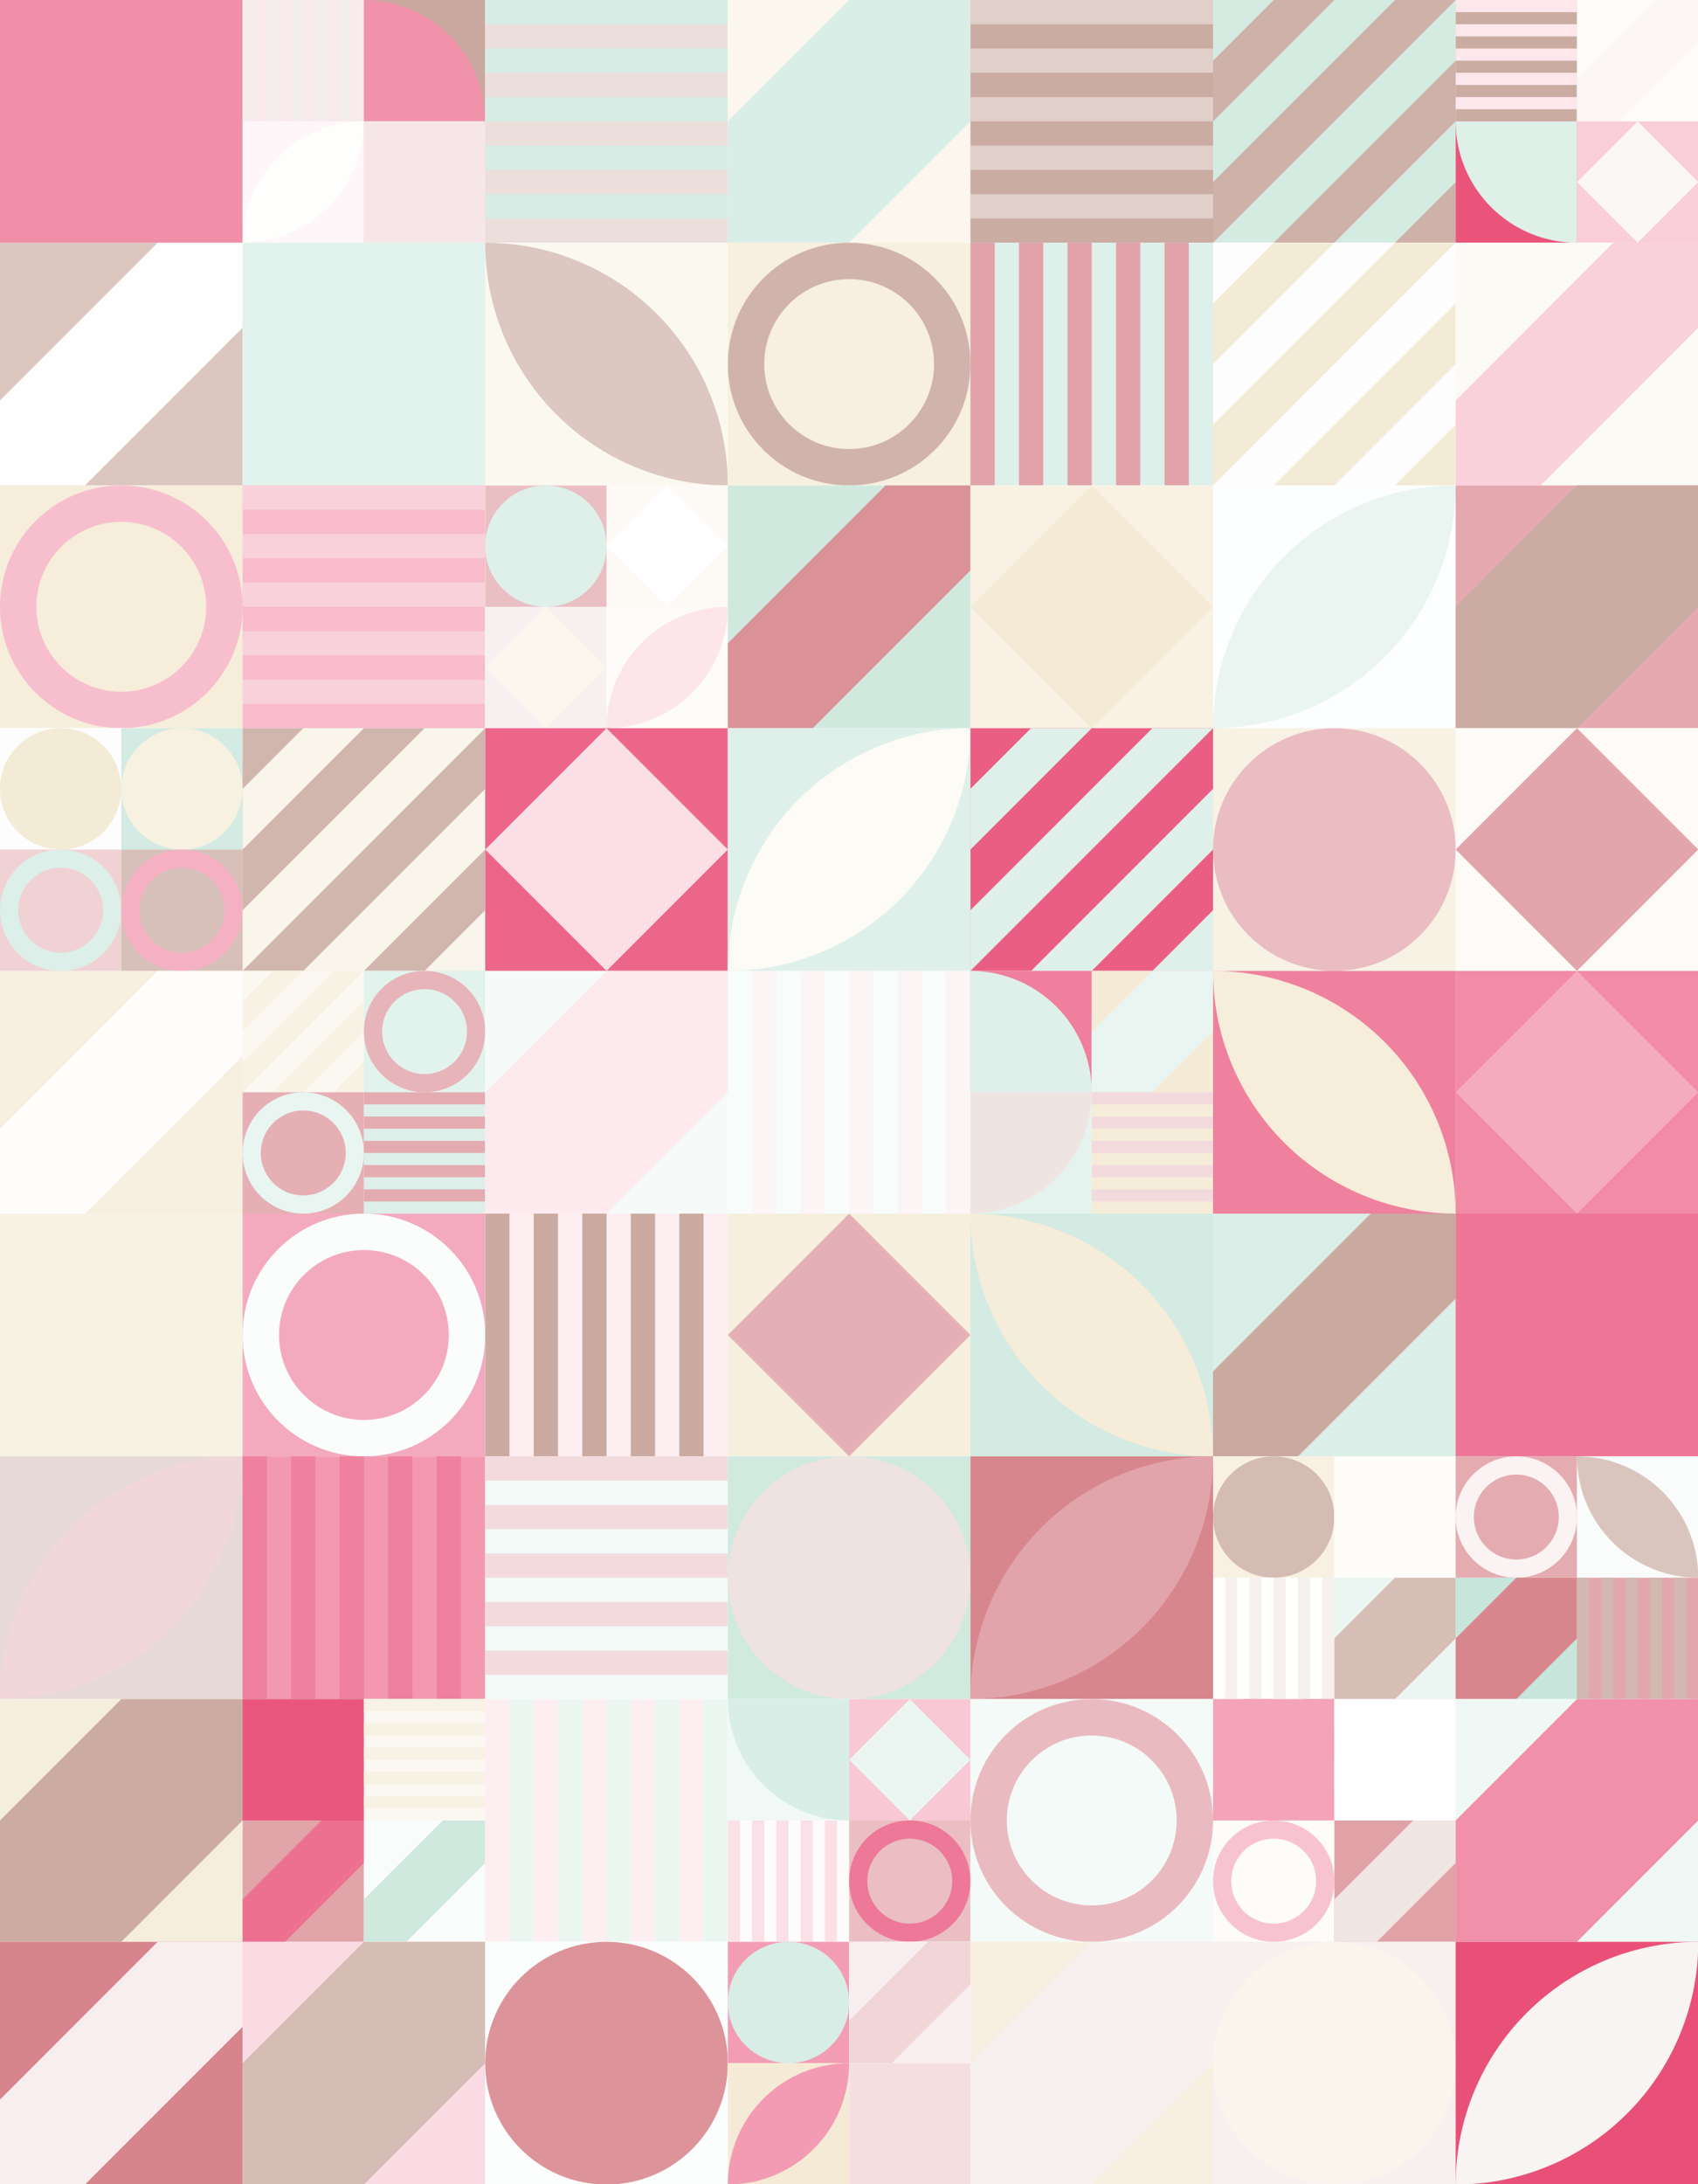 <?xml version="1.0" standalone="no"?><svg xmlns:xlink="http://www.w3.org/1999/xlink" xmlns="http://www.w3.org/2000/svg" viewBox="0 0 1000 1285.714" preserveAspectRatio="xMaxYMax slice"><rect x="0" y="0" width="1000" height="1285.714" fill="#333333" stroke="none"/><g transform="scale(1.786)"><rect x="0" y="0" width="560" height="720" fill="#ffffff"/><rect x="0" y="0" width="80" height="80" fill="#fbf8f1"/><rect x="0" y="0" width="80" height="80" fill="#f18ea8"/><rect x="80" y="0" width="80" height="80" fill="#ffffff"/><rect x="80" y="0" width="40" height="40" fill="#f8e9ea"/><g transform="translate(80,0) scale(2) rotate(0)"><rect width="2" height="20" fill="#f3edeb"/><rect x="4" width="2" height="20" fill="#f3edeb"/><rect x="8" width="2" height="20" fill="#f3edeb"/><rect x="12" width="2" height="20" fill="#f3edeb"/><rect x="16" width="2" height="20" fill="#f3edeb"/></g><rect x="120" y="0" width="40" height="40" fill="#c9a99f"/><path d="M 120 0 A 40 40 0 0 1 160 40 L 120 40" fill="#f192ab"/><rect x="80" y="40" width="40" height="40" fill="#fef6f8"/><path d="M 80 80 A 40 40 0 0 1  120 40 L 80 80 A 40 40 0 0 0 120 40" fill="#fefefc"/><rect x="120" y="40" width="40" height="40" fill="#ddc8c2"/><rect x="120" y="40" width="40" height="40" fill="#f7e6e8"/><rect x="160" y="0" width="80" height="80" fill="#ebdedb"/><g transform="translate(160,0) scale(4) rotate(0)"><rect width="20" height="2" fill="#d6ece4"/><rect y="4" width="20" height="2" fill="#d6ece4"/><rect y="8" width="20" height="2" fill="#d6ece4"/><rect y="12" width="20" height="2" fill="#d6ece4"/><rect y="16" width="20" height="2" fill="#d6ece4"/></g><rect x="240" y="0" width="80" height="80" fill="#fbf7ee"/><g transform="translate(240,0) scale(4) rotate(0)"><path d="M10 0H20V10L10 20H0V10L10 0Z" fill="#d9eee6"/></g><rect x="320" y="0" width="80" height="80" fill="#cbaca3"/><g transform="translate(320,0) scale(4) rotate(0)"><rect width="20" height="2" fill="#e1cfc9"/><rect y="4" width="20" height="2" fill="#e1cfc9"/><rect y="8" width="20" height="2" fill="#e1cfc9"/><rect y="12" width="20" height="2" fill="#e1cfc9"/><rect y="16" width="20" height="2" fill="#e1cfc9"/></g><rect x="400" y="0" width="80" height="80" fill="#d4ebe2"/><g transform="translate(400,0) scale(4) rotate(0)"><path d="M5 0H10L5 5L0 10V5L5 0Z" fill="#ceb1a9"/><path d="M20 15V20H15L20 15Z" fill="#ceb1a9"/><path d="M20 5V10L15 15L10 20H5L20 5Z" fill="#ceb1a9"/><path d="M15 0H20L5 15L0 20V15L15 0Z" fill="#ceb1a9"/></g><rect x="480" y="0" width="80" height="80" fill="#ffffff"/><rect x="480" y="0" width="40" height="40" fill="#cbaca2"/><g transform="translate(480,0) scale(2) rotate(0)"><rect width="20" height="2" fill="#fce7ed"/><rect y="4" width="20" height="2" fill="#fce7ed"/><rect y="8" width="20" height="2" fill="#fce7ed"/><rect y="12" width="20" height="2" fill="#fce7ed"/><rect y="16" width="20" height="2" fill="#fce7ed"/></g><rect x="520" y="0" width="40" height="40" fill="#fefdfa"/><g transform="translate(520,0) scale(2) rotate(0)"><path d="M13 0H20V7L7 20H0V13L13 0Z" fill="#fcf6f6"/></g><rect x="480" y="40" width="40" height="40" fill="#ea547b"/><path d="M 480 40 A 40 40 0 0 0 520 80 L 520 40" fill="#dff0e9"/><rect x="520" y="40" width="40" height="40" fill="#f9ced9"/><g transform="translate(520,40) scale(2) rotate(0)"><path d="M10 0L20 10L10 20L0 10L10 0Z" fill="#faf7f6"/></g><rect x="0" y="80" width="80" height="80" fill="#dbc6c0"/><g transform="translate(0,80) scale(4) rotate(0)"><path d="M13 0H20V7L7 20H0V13L13 0Z" fill="#fffefe"/></g><rect x="80" y="80" width="80" height="80" fill="#fbf7ee"/><rect x="80" y="80" width="80" height="80" fill="#e2f2ec"/><rect x="160" y="80" width="80" height="80" fill="#fbf8f0"/><path d="M 160 80 A 80 80 0 0 1  240 160 L 160 80 A 80 80 0 0 0 240 160" fill="#dcc7c1"/><rect x="240" y="80" width="80" height="80" fill="#f7efdf"/><g transform="translate(240,80) scale(4) rotate(0)"><path fill-rule="evenodd" clip-rule="evenodd" d="M10 20C15.523 20 20 15.523 20 10C20 4.477 15.523 0 10 0C4.477 0 0 4.477 0 10C0 15.523 4.477 20 10 20ZM10 17C13.866 17 17 13.866 17 10C17 6.134 13.866 3 10 3C6.134 3 3 6.134 3 10C3 13.866 6.134 17 10 17Z" fill="#d0b4ac"/></g><rect x="320" y="80" width="80" height="80" fill="#ddf0e9"/><g transform="translate(320,80) scale(4) rotate(0)"><rect width="2" height="20" fill="#e1a3a9"/><rect x="4" width="2" height="20" fill="#e1a3a9"/><rect x="8" width="2" height="20" fill="#e1a3a9"/><rect x="12" width="2" height="20" fill="#e1a3a9"/><rect x="16" width="2" height="20" fill="#e1a3a9"/></g><rect x="400" y="80" width="80" height="80" fill="#fefdfd"/><g transform="translate(400,80) scale(4) rotate(0)"><path d="M5 0H10L5 5L0 10V5L5 0Z" fill="#f4ebd6"/><path d="M20 15V20H15L20 15Z" fill="#f4ebd6"/><path d="M20 5V10L15 15L10 20H5L20 5Z" fill="#f4ebd6"/><path d="M15 0H20L5 15L0 20V15L15 0Z" fill="#f4ebd6"/></g><rect x="480" y="80" width="80" height="80" fill="#fcfaf5"/><g transform="translate(480,80) scale(4) rotate(0)"><path d="M13 0H20V7L7 20H0V13L13 0Z" fill="#f9d0db"/></g><rect x="0" y="160" width="80" height="80" fill="#f6eddb"/><g transform="translate(0,160) scale(4) rotate(0)"><path fill-rule="evenodd" clip-rule="evenodd" d="M10 20C15.523 20 20 15.523 20 10C20 4.477 15.523 0 10 0C4.477 0 0 4.477 0 10C0 15.523 4.477 20 10 20ZM10 17C13.866 17 17 13.866 17 10C17 6.134 13.866 3 10 3C6.134 3 3 6.134 3 10C3 13.866 6.134 17 10 17Z" fill="#f7bfce"/></g><rect x="80" y="160" width="80" height="80" fill="#f7bbcb"/><g transform="translate(80,160) scale(4) rotate(0)"><rect width="20" height="2" fill="#f9d1db"/><rect y="4" width="20" height="2" fill="#f9d1db"/><rect y="8" width="20" height="2" fill="#f9d1db"/><rect y="12" width="20" height="2" fill="#f9d1db"/><rect y="16" width="20" height="2" fill="#f9d1db"/></g><rect x="160" y="160" width="80" height="80" fill="#ffffff"/><rect x="160" y="160" width="40" height="40" fill="#eabfc3"/><circle cx="180" cy="180" r="20" fill="#def0e9"/><rect x="200" y="160" width="40" height="40" fill="#fdfaf6"/><g transform="translate(200,160) scale(2) rotate(0)"><path d="M10 0L20 10L10 20L0 10L10 0Z" fill="#ffffff"/></g><rect x="160" y="200" width="40" height="40" fill="#f6f1f0"/><g transform="translate(160,200) scale(2) rotate(0)"><path d="M10 0L20 10L10 20L0 10L10 0Z" fill="#faf6ed"/></g><rect x="200" y="200" width="40" height="40" fill="#fefcfa"/><path d="M 200 240 A 40 40 0 0 1  240 200 L 200 240 A 40 40 0 0 0 240 200" fill="#fce5eb"/><rect x="240" y="160" width="80" height="80" fill="#cfe9df"/><g transform="translate(240,160) scale(4) rotate(0)"><path d="M13 0H20V7L7 20H0V13L13 0Z" fill="#db9198"/></g><rect x="320" y="160" width="80" height="80" fill="#f8f1e4"/><g transform="translate(320,160) scale(4) rotate(0)"><path d="M10 0L20 10L10 20L0 10L10 0Z" fill="#f4ead5"/></g><rect x="400" y="160" width="80" height="80" fill="#fdfefe"/><path d="M 400 240 A 80 80 0 0 1  480 160 L 400 240 A 80 80 0 0 0 480 160" fill="#eaf5f1"/><rect x="480" y="160" width="80" height="80" fill="#e3a9af"/><g transform="translate(480,160) scale(4) rotate(0)"><path d="M10 0H20V10L10 20H0V10L10 0Z" fill="#cbaca3"/></g><rect x="0" y="240" width="80" height="80" fill="#ffffff"/><rect x="0" y="240" width="40" height="40" fill="#fefdfd"/><circle cx="20" cy="260" r="20" fill="#f4ebd6"/><rect x="40" y="240" width="40" height="40" fill="#d3ebe2"/><circle cx="60" cy="260" r="20" fill="#f7f1e2"/><rect x="0" y="280" width="40" height="40" fill="#f0d2d5"/><g transform="translate(0,280) scale(2) rotate(0)"><path fill-rule="evenodd" clip-rule="evenodd" d="M10 20C15.523 20 20 15.523 20 10C20 4.477 15.523 0 10 0C4.477 0 0 4.477 0 10C0 15.523 4.477 20 10 20ZM10 17C13.866 17 17 13.866 17 10C17 6.134 13.866 3 10 3C6.134 3 3 6.134 3 10C3 13.866 6.134 17 10 17Z" fill="#dcefe8"/></g><rect x="40" y="280" width="40" height="40" fill="#d7c0b9"/><g transform="translate(40,280) scale(2) rotate(0)"><path fill-rule="evenodd" clip-rule="evenodd" d="M10 20C15.523 20 20 15.523 20 10C20 4.477 15.523 0 10 0C4.477 0 0 4.477 0 10C0 15.523 4.477 20 10 20ZM10 17C13.866 17 17 13.866 17 10C17 6.134 13.866 3 10 3C6.134 3 3 6.134 3 10C3 13.866 6.134 17 10 17Z" fill="#f5b1c3"/></g><rect x="80" y="240" width="80" height="80" fill="#d1b6ae"/><g transform="translate(80,240) scale(4) rotate(0)"><path d="M5 0H10L5 5L0 10V5L5 0Z" fill="#faf5ea"/><path d="M20 15V20H15L20 15Z" fill="#faf5ea"/><path d="M20 5V10L15 15L10 20H5L20 5Z" fill="#faf5ea"/><path d="M15 0H20L5 15L0 20V15L15 0Z" fill="#faf5ea"/></g><rect x="160" y="240" width="80" height="80" fill="#ec668a"/><g transform="translate(160,240) scale(4) rotate(0)"><path d="M10 0L20 10L10 20L0 10L10 0Z" fill="#fbdee6"/></g><rect x="240" y="240" width="80" height="80" fill="#def0e9"/><path d="M 240 320 A 80 80 0 0 1  320 240 L 240 320 A 80 80 0 0 0 320 240" fill="#fdfbf6"/><rect x="320" y="240" width="80" height="80" fill="#eb5e83"/><g transform="translate(320,240) scale(4) rotate(0)"><path d="M5 0H10L5 5L0 10V5L5 0Z" fill="#def0e9"/><path d="M20 15V20H15L20 15Z" fill="#def0e9"/><path d="M20 5V10L15 15L10 20H5L20 5Z" fill="#def0e9"/><path d="M15 0H20L5 15L0 20V15L15 0Z" fill="#def0e9"/></g><rect x="400" y="240" width="80" height="80" fill="#f8f2e5"/><circle cx="440" cy="280" r="40" fill="#eabdc2"/><rect x="480" y="240" width="80" height="80" fill="#fdfbf8"/><g transform="translate(480,240) scale(4) rotate(0)"><path d="M10 0L20 10L10 20L0 10L10 0Z" fill="#e2a5ab"/></g><rect x="0" y="320" width="80" height="80" fill="#f7efe0"/><g transform="translate(0,320) scale(4) rotate(0)"><path d="M13 0H20V7L7 20H0V13L13 0Z" fill="#fffcfc"/></g><rect x="80" y="320" width="80" height="80" fill="#ffffff"/><rect x="80" y="320" width="40" height="40" fill="#fbf8f1"/><g transform="translate(80,320) scale(2) rotate(0)"><path d="M5 0H10L5 5L0 10V5L5 0Z" fill="#f8f2e5"/><path d="M20 15V20H15L20 15Z" fill="#f8f2e5"/><path d="M20 5V10L15 15L10 20H5L20 5Z" fill="#f8f2e5"/><path d="M15 0H20L5 15L0 20V15L15 0Z" fill="#f8f2e5"/></g><rect x="120" y="320" width="40" height="40" fill="#e2f2ec"/><g transform="translate(120,320) scale(2) rotate(0)"><path fill-rule="evenodd" clip-rule="evenodd" d="M10 20C15.523 20 20 15.523 20 10C20 4.477 15.523 0 10 0C4.477 0 0 4.477 0 10C0 15.523 4.477 20 10 20ZM10 17C13.866 17 17 13.866 17 10C17 6.134 13.866 3 10 3C6.134 3 3 6.134 3 10C3 13.866 6.134 17 10 17Z" fill="#e7b4b9"/></g><rect x="80" y="360" width="40" height="40" fill="#e5afb4"/><g transform="translate(80,360) scale(2) rotate(0)"><path fill-rule="evenodd" clip-rule="evenodd" d="M10 20C15.523 20 20 15.523 20 10C20 4.477 15.523 0 10 0C4.477 0 0 4.477 0 10C0 15.523 4.477 20 10 20ZM10 17C13.866 17 17 13.866 17 10C17 6.134 13.866 3 10 3C6.134 3 3 6.134 3 10C3 13.866 6.134 17 10 17Z" fill="#e9f5f0"/></g><rect x="120" y="360" width="40" height="40" fill="#ddefe8"/><g transform="translate(120,360) scale(2) rotate(0)"><rect width="20" height="2" fill="#e4acb1"/><rect y="4" width="20" height="2" fill="#e4acb1"/><rect y="8" width="20" height="2" fill="#e4acb1"/><rect y="12" width="20" height="2" fill="#e4acb1"/><rect y="16" width="20" height="2" fill="#e4acb1"/></g><rect x="160" y="320" width="80" height="80" fill="#f6fbf9"/><g transform="translate(160,320) scale(4) rotate(0)"><path d="M10 0H20V10L10 20H0V10L10 0Z" fill="#fceaee"/></g><rect x="240" y="320" width="80" height="80" fill="#fcf5f6"/><g transform="translate(240,320) scale(4) rotate(0)"><rect width="2" height="20" fill="#f8fcfa"/><rect x="4" width="2" height="20" fill="#f8fcfa"/><rect x="8" width="2" height="20" fill="#f8fcfa"/><rect x="12" width="2" height="20" fill="#f8fcfa"/><rect x="16" width="2" height="20" fill="#f8fcfa"/></g><rect x="320" y="320" width="80" height="80" fill="#ffffff"/><rect x="320" y="320" width="40" height="40" fill="#ef7f9c"/><path d="M 320 320 A 40 40 0 0 1 360 360 L 320 360" fill="#def0e9"/><rect x="360" y="320" width="40" height="40" fill="#f4ead5"/><g transform="translate(360,320) scale(2) rotate(0)"><path d="M10 0H20V10L10 20H0V10L10 0Z" fill="#e9f5f0"/></g><rect x="320" y="360" width="40" height="40" fill="#e5f3ee"/><path d="M 320 400 A 40 40 0 0 0 360 360 L 320 360" fill="#eee5e2"/><rect x="360" y="360" width="40" height="40" fill="#f5ecd9"/><g transform="translate(360,360) scale(2) rotate(0)"><rect width="20" height="2" fill="#f3dbdd"/><rect y="4" width="20" height="2" fill="#f3dbdd"/><rect y="8" width="20" height="2" fill="#f3dbdd"/><rect y="12" width="20" height="2" fill="#f3dbdd"/><rect y="16" width="20" height="2" fill="#f3dbdd"/></g><rect x="400" y="320" width="80" height="80" fill="#ef819e"/><path d="M 400 320 A 80 80 0 0 1  480 400 L 400 320 A 80 80 0 0 0 480 400" fill="#f6eddb"/><rect x="480" y="320" width="80" height="80" fill="#f18ba6"/><g transform="translate(480,320) scale(4) rotate(0)"><path d="M10 0L20 10L10 20L0 10L10 0Z" fill="#f5abbe"/></g><rect x="0" y="400" width="80" height="80" fill="#e3f2ec"/><rect x="0" y="400" width="80" height="80" fill="#f8f2e5"/><rect x="80" y="400" width="80" height="80" fill="#f4aabe"/><g transform="translate(80,400) scale(4) rotate(0)"><path fill-rule="evenodd" clip-rule="evenodd" d="M10 20C15.523 20 20 15.523 20 10C20 4.477 15.523 0 10 0C4.477 0 0 4.477 0 10C0 15.523 4.477 20 10 20ZM10 17C13.866 17 17 13.866 17 10C17 6.134 13.866 3 10 3C6.134 3 3 6.134 3 10C3 13.866 6.134 17 10 17Z" fill="#fbfdfc"/></g><rect x="160" y="400" width="80" height="80" fill="#fdeef2"/><g transform="translate(160,400) scale(4) rotate(0)"><rect width="2" height="20" fill="#caaaa1"/><rect x="4" width="2" height="20" fill="#caaaa1"/><rect x="8" width="2" height="20" fill="#caaaa1"/><rect x="12" width="2" height="20" fill="#caaaa1"/><rect x="16" width="2" height="20" fill="#caaaa1"/></g><rect x="240" y="400" width="80" height="80" fill="#f6efde"/><g transform="translate(240,400) scale(4) rotate(0)"><path d="M10 0L20 10L10 20L0 10L10 0Z" fill="#e5b0b5"/></g><rect x="320" y="400" width="80" height="80" fill="#d3ebe2"/><path d="M 320 400 A 80 80 0 0 1  400 480 L 320 400 A 80 80 0 0 0 400 480" fill="#f5ecd9"/><rect x="400" y="400" width="80" height="80" fill="#dbeee7"/><g transform="translate(400,400) scale(4) rotate(0)"><path d="M13 0H20V7L7 20H0V13L13 0Z" fill="#c9a9a0"/></g><rect x="480" y="400" width="80" height="80" fill="#f0e7e5"/><rect x="480" y="400" width="80" height="80" fill="#ee7696"/><rect x="0" y="480" width="80" height="80" fill="#e7d9d5"/><path d="M 0 560 A 80 80 0 0 1  80 480 L 0 560 A 80 80 0 0 0 80 480" fill="#f2d7da"/><rect x="80" y="480" width="80" height="80" fill="#f299b0"/><g transform="translate(80,480) scale(4) rotate(0)"><rect width="2" height="20" fill="#ef809e"/><rect x="4" width="2" height="20" fill="#ef809e"/><rect x="8" width="2" height="20" fill="#ef809e"/><rect x="12" width="2" height="20" fill="#ef809e"/><rect x="16" width="2" height="20" fill="#ef809e"/></g><rect x="160" y="480" width="80" height="80" fill="#f3faf7"/><g transform="translate(160,480) scale(4) rotate(0)"><rect width="20" height="2" fill="#f3dbdd"/><rect y="4" width="20" height="2" fill="#f3dbdd"/><rect y="8" width="20" height="2" fill="#f3dbdd"/><rect y="12" width="20" height="2" fill="#f3dbdd"/><rect y="16" width="20" height="2" fill="#f3dbdd"/></g><rect x="240" y="480" width="80" height="80" fill="#d0eae0"/><circle cx="280" cy="520" r="40" fill="#eee3e0"/><rect x="320" y="480" width="80" height="80" fill="#d7868d"/><path d="M 320 560 A 80 80 0 0 1  400 480 L 320 560 A 80 80 0 0 0 400 480" fill="#e1a4aa"/><rect x="400" y="480" width="80" height="80" fill="#ffffff"/><rect x="400" y="480" width="40" height="40" fill="#f8f1e3"/><circle cx="420" cy="500" r="20" fill="#d4bbb4"/><rect x="440" y="480" width="40" height="40" fill="#faf5eb"/><rect x="440" y="480" width="40" height="40" fill="#fdfcf9"/><rect x="400" y="520" width="40" height="40" fill="#f6f1ef"/><g transform="translate(400,520) scale(2) rotate(0)"><rect width="2" height="20" fill="#fffffe"/><rect x="4" width="2" height="20" fill="#fffffe"/><rect x="8" width="2" height="20" fill="#fffffe"/><rect x="12" width="2" height="20" fill="#fffffe"/><rect x="16" width="2" height="20" fill="#fffffe"/></g><rect x="440" y="520" width="40" height="40" fill="#ebf6f2"/><g transform="translate(440,520) scale(2) rotate(0)"><path d="M10 0H20V10L10 20H0V10L10 0Z" fill="#d6bdb6"/></g><rect x="480" y="480" width="80" height="80" fill="#ffffff"/><rect x="480" y="480" width="40" height="40" fill="#e4abb0"/><g transform="translate(480,480) scale(2) rotate(0)"><path fill-rule="evenodd" clip-rule="evenodd" d="M10 20C15.523 20 20 15.523 20 10C20 4.477 15.523 0 10 0C4.477 0 0 4.477 0 10C0 15.523 4.477 20 10 20ZM10 17C13.866 17 17 13.866 17 10C17 6.134 13.866 3 10 3C6.134 3 3 6.134 3 10C3 13.866 6.134 17 10 17Z" fill="#fbf2f3"/></g><rect x="520" y="480" width="40" height="40" fill="#f9fcfb"/><path d="M 520 480 A 40 40 0 0 1  560 520 L 520 480 A 40 40 0 0 0 560 520" fill="#dac5be"/><rect x="480" y="520" width="40" height="40" fill="#c7e5da"/><g transform="translate(480,520) scale(2) rotate(0)"><path d="M10 0H20V10L10 20H0V10L10 0Z" fill="#d8868d"/></g><rect x="520" y="520" width="40" height="40" fill="#e2a7ad"/><g transform="translate(520,520) scale(2) rotate(0)"><rect width="2" height="20" fill="#d2b8b0"/><rect x="4" width="2" height="20" fill="#d2b8b0"/><rect x="8" width="2" height="20" fill="#d2b8b0"/><rect x="12" width="2" height="20" fill="#d2b8b0"/><rect x="16" width="2" height="20" fill="#d2b8b0"/></g><rect x="0" y="560" width="80" height="80" fill="#f6eedd"/><g transform="translate(0,560) scale(4) rotate(0)"><path d="M10 0H20V10L10 20H0V10L10 0Z" fill="#cbaba2"/></g><rect x="80" y="560" width="80" height="80" fill="#ffffff"/><rect x="80" y="560" width="40" height="40" fill="#cfb3aa"/><rect x="80" y="560" width="40" height="40" fill="#ea577e"/><rect x="120" y="560" width="40" height="40" fill="#fbf8f2"/><g transform="translate(120,560) scale(2) rotate(0)"><rect width="20" height="2" fill="#f8f2e5"/><rect y="4" width="20" height="2" fill="#f8f2e5"/><rect y="8" width="20" height="2" fill="#f8f2e5"/><rect y="12" width="20" height="2" fill="#f8f2e5"/><rect y="16" width="20" height="2" fill="#f8f2e5"/></g><rect x="80" y="600" width="40" height="40" fill="#e1a4a9"/><g transform="translate(80,600) scale(2) rotate(0)"><path d="M13 0H20V7L7 20H0V13L13 0Z" fill="#ed7091"/></g><rect x="120" y="600" width="40" height="40" fill="#f8fcfa"/><g transform="translate(120,600) scale(2) rotate(0)"><path d="M13 0H20V7L7 20H0V13L13 0Z" fill="#d0e9df"/></g><rect x="160" y="560" width="80" height="80" fill="#ebf6f1"/><g transform="translate(160,560) scale(4) rotate(0)"><rect width="2" height="20" fill="#fdeef2"/><rect x="4" width="2" height="20" fill="#fdeef2"/><rect x="8" width="2" height="20" fill="#fdeef2"/><rect x="12" width="2" height="20" fill="#fdeef2"/><rect x="16" width="2" height="20" fill="#fdeef2"/></g><rect x="240" y="560" width="80" height="80" fill="#ffffff"/><rect x="240" y="560" width="40" height="40" fill="#f1f9f6"/><path d="M 240 560 A 40 40 0 0 0 280 600 L 280 560" fill="#d9eee6"/><rect x="280" y="560" width="40" height="40" fill="#f8c8d4"/><g transform="translate(280,560) scale(2) rotate(0)"><path d="M10 0L20 10L10 20L0 10L10 0Z" fill="#ebf6f2"/></g><rect x="240" y="600" width="40" height="40" fill="#fdfbfb"/><g transform="translate(240,600) scale(2) rotate(0)"><rect width="2" height="20" fill="#fbe0e7"/><rect x="4" width="2" height="20" fill="#fbe0e7"/><rect x="8" width="2" height="20" fill="#fbe0e7"/><rect x="12" width="2" height="20" fill="#fbe0e7"/><rect x="16" width="2" height="20" fill="#fbe0e7"/></g><rect x="280" y="600" width="40" height="40" fill="#eabec2"/><g transform="translate(280,600) scale(2) rotate(0)"><path fill-rule="evenodd" clip-rule="evenodd" d="M10 20C15.523 20 20 15.523 20 10C20 4.477 15.523 0 10 0C4.477 0 0 4.477 0 10C0 15.523 4.477 20 10 20ZM10 17C13.866 17 17 13.866 17 10C17 6.134 13.866 3 10 3C6.134 3 3 6.134 3 10C3 13.866 6.134 17 10 17Z" fill="#ee7897"/></g><rect x="320" y="560" width="80" height="80" fill="#f4faf8"/><g transform="translate(320,560) scale(4) rotate(0)"><path fill-rule="evenodd" clip-rule="evenodd" d="M10 20C15.523 20 20 15.523 20 10C20 4.477 15.523 0 10 0C4.477 0 0 4.477 0 10C0 15.523 4.477 20 10 20ZM10 17C13.866 17 17 13.866 17 10C17 6.134 13.866 3 10 3C6.134 3 3 6.134 3 10C3 13.866 6.134 17 10 17Z" fill="#e9bbc0"/></g><rect x="400" y="560" width="80" height="80" fill="#ffffff"/><rect x="400" y="560" width="40" height="40" fill="#f4a4b9"/><g transform="translate(400,560) scale(2) rotate(0)"><path d="M5 0H10L5 5L0 10V5L5 0Z" fill="#f4a3b8"/><path d="M20 15V20H15L20 15Z" fill="#f4a3b8"/><path d="M20 5V10L15 15L10 20H5L20 5Z" fill="#f4a3b8"/><path d="M15 0H20L5 15L0 20V15L15 0Z" fill="#f4a3b8"/></g><rect x="440" y="560" width="40" height="40" fill="#edc7ca"/><rect x="440" y="560" width="40" height="40" fill="#ffffff"/><rect x="400" y="600" width="40" height="40" fill="#fdfcf8"/><g transform="translate(400,600) scale(2) rotate(0)"><path fill-rule="evenodd" clip-rule="evenodd" d="M10 20C15.523 20 20 15.523 20 10C20 4.477 15.523 0 10 0C4.477 0 0 4.477 0 10C0 15.523 4.477 20 10 20ZM10 17C13.866 17 17 13.866 17 10C17 6.134 13.866 3 10 3C6.134 3 3 6.134 3 10C3 13.866 6.134 17 10 17Z" fill="#f8c3d1"/></g><rect x="440" y="600" width="40" height="40" fill="#e0a1a7"/><g transform="translate(440,600) scale(2) rotate(0)"><path d="M13 0H20V7L7 20H0V13L13 0Z" fill="#efe5e2"/></g><rect x="480" y="560" width="80" height="80" fill="#f0f8f5"/><g transform="translate(480,560) scale(4) rotate(0)"><path d="M10 0H20V10L10 20H0V10L10 0Z" fill="#f190a9"/></g><rect x="0" y="640" width="80" height="80" fill="#d7848c"/><g transform="translate(0,640) scale(4) rotate(0)"><path d="M13 0H20V7L7 20H0V13L13 0Z" fill="#f9eeef"/></g><rect x="80" y="640" width="80" height="80" fill="#fadae3"/><g transform="translate(80,640) scale(4) rotate(0)"><path d="M10 0H20V10L10 20H0V10L10 0Z" fill="#d5bcb5"/></g><rect x="160" y="640" width="80" height="80" fill="#fcfefd"/><circle cx="200" cy="680" r="40" fill="#dc939a"/><rect x="240" y="640" width="80" height="80" fill="#ffffff"/><rect x="240" y="640" width="40" height="40" fill="#f39db4"/><circle cx="260" cy="660" r="20" fill="#d8ede5"/><rect x="280" y="640" width="40" height="40" fill="#f9eeef"/><g transform="translate(280,640) scale(2) rotate(0)"><path d="M13 0H20V7L7 20H0V13L13 0Z" fill="#f1d5d7"/></g><rect x="240" y="680" width="40" height="40" fill="#f4ead6"/><path d="M 240 720 A 40 40 0 0 1  280 680 L 240 720 A 40 40 0 0 0 280 680" fill="#f39bb2"/><rect x="280" y="680" width="40" height="40" fill="#fdfcf9"/><rect x="280" y="680" width="40" height="40" fill="#f4dee0"/><rect x="320" y="640" width="80" height="80" fill="#f7f0e0"/><g transform="translate(320,640) scale(4) rotate(0)"><path d="M10 0H20V10L10 20H0V10L10 0Z" fill="#f6f1ef"/></g><rect x="400" y="640" width="80" height="80" fill="#f6f1ef"/><circle cx="440" cy="680" r="40" fill="#faf5ec"/><rect x="480" y="640" width="80" height="80" fill="#e95078"/><path d="M 480 720 A 80 80 0 0 1  560 640 L 480 720 A 80 80 0 0 0 560 640" fill="#f8f4f3"/></g></svg>
